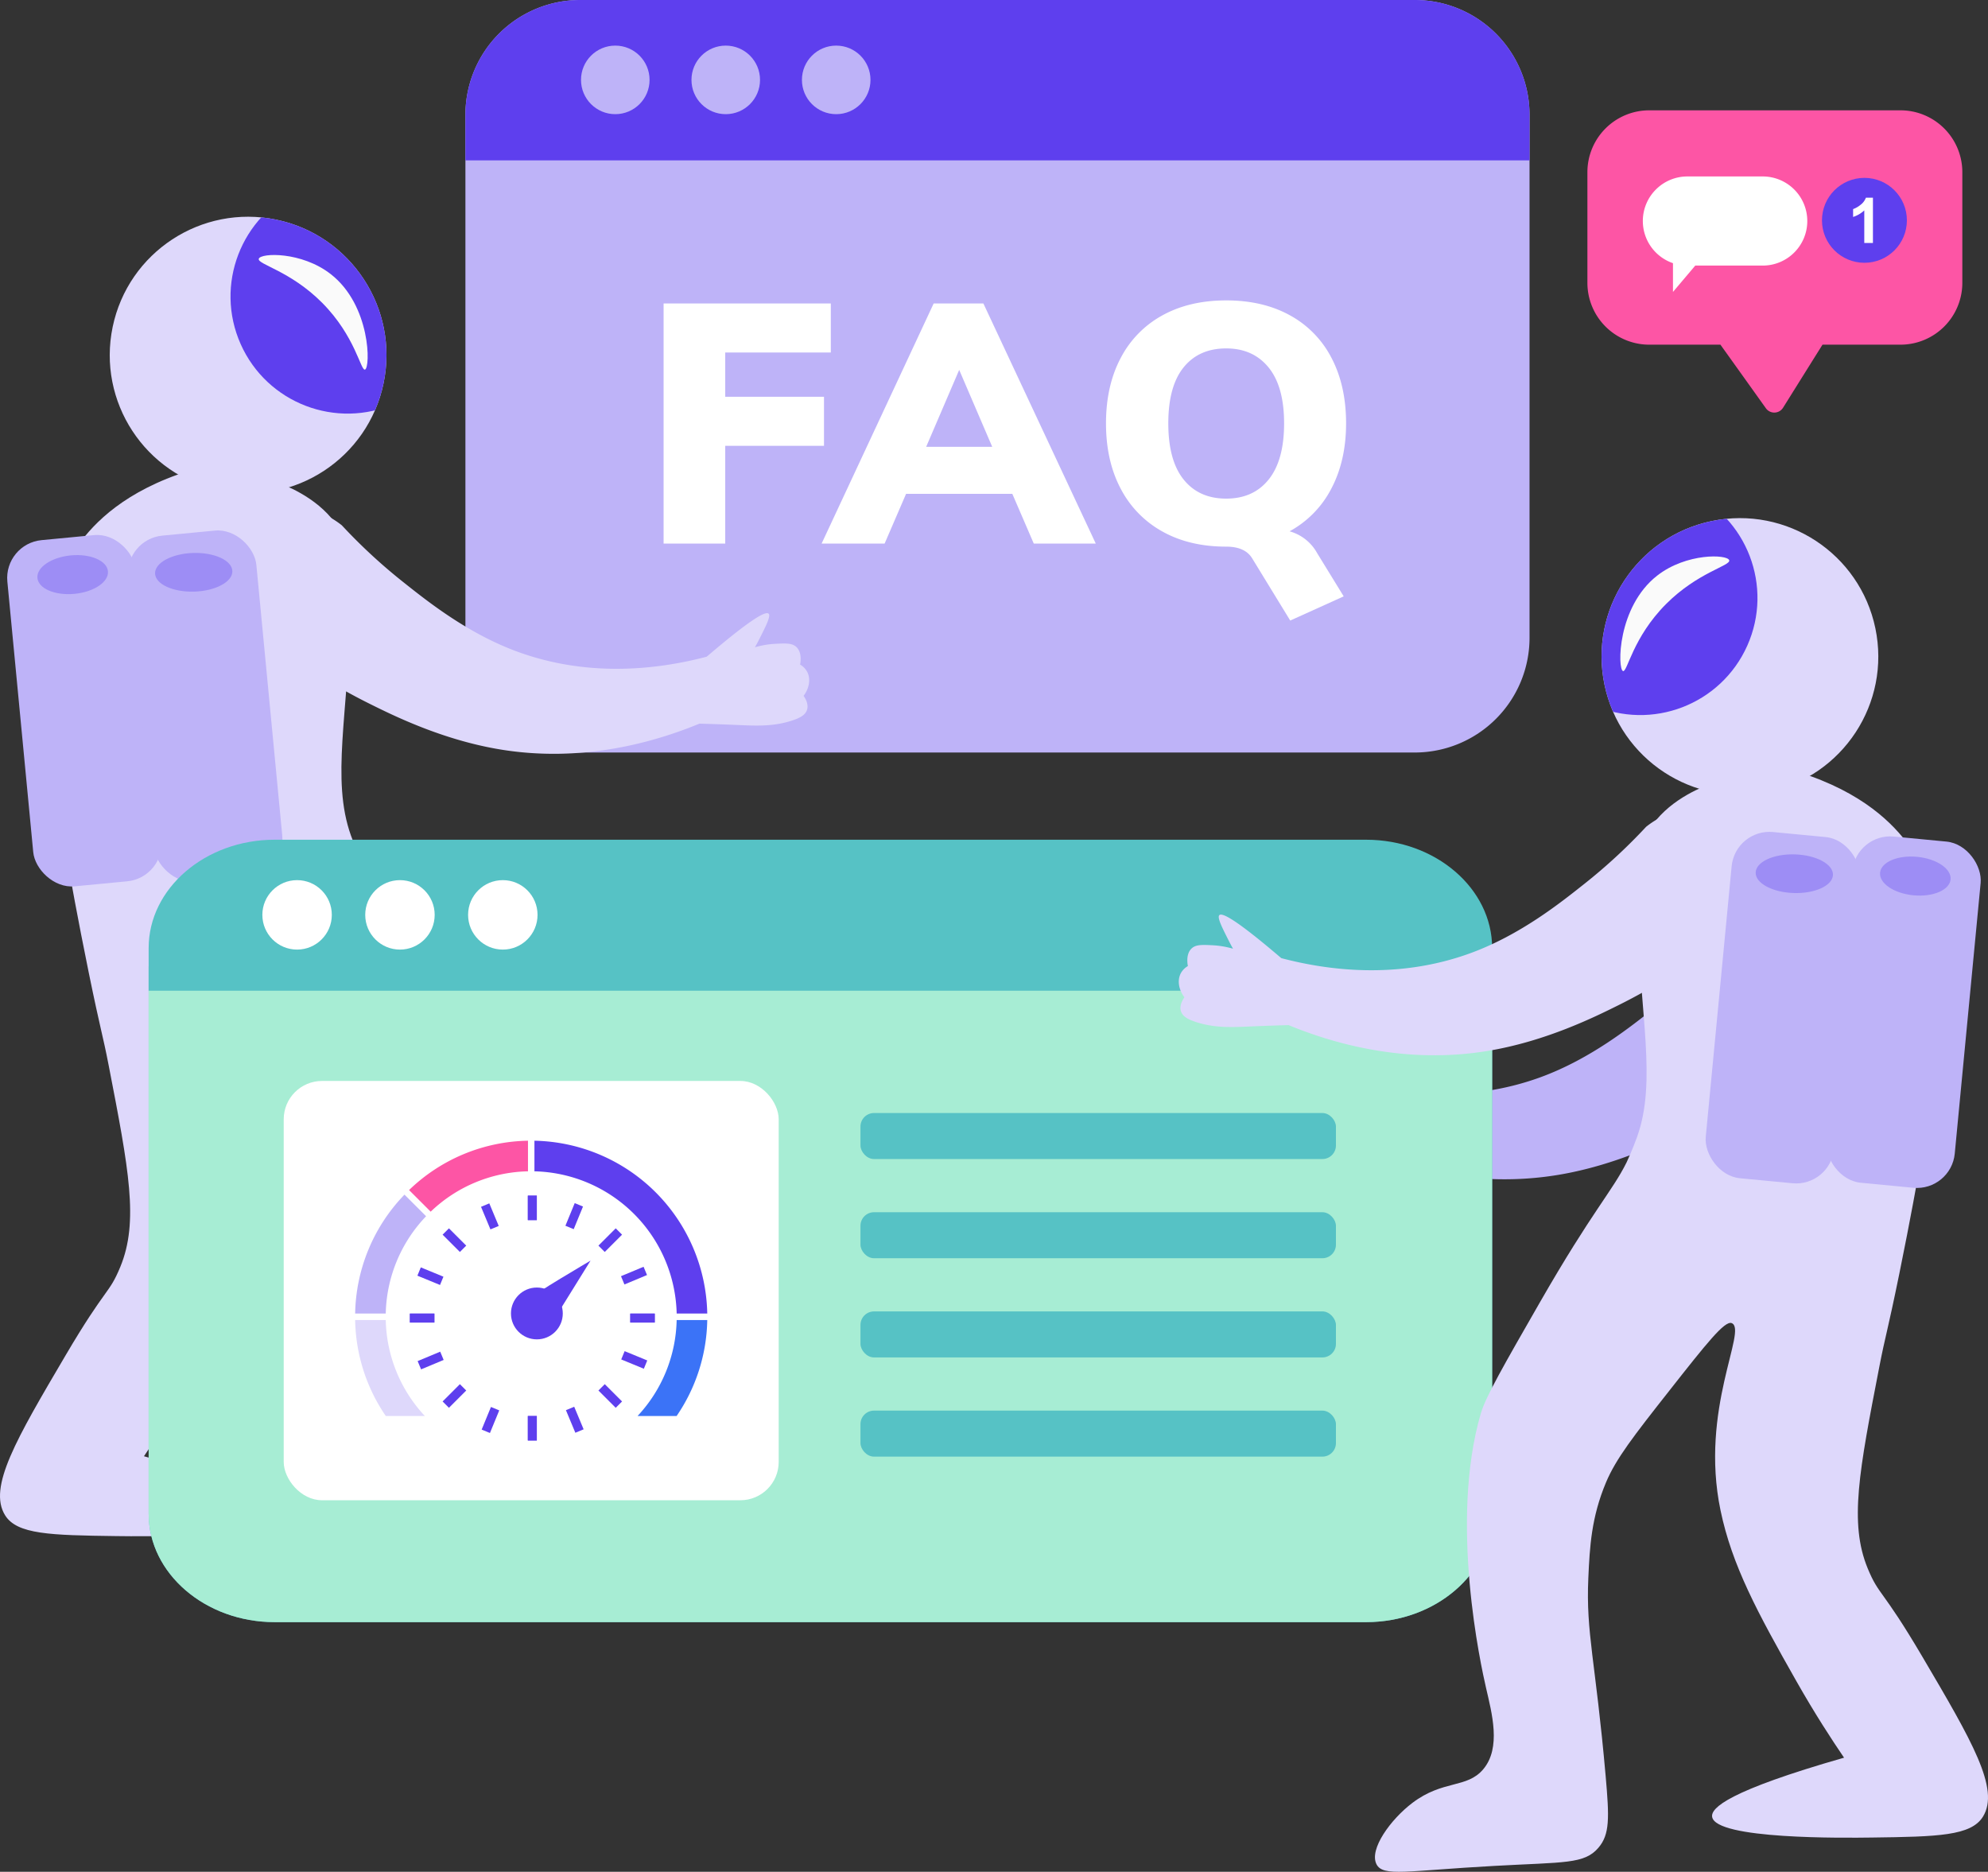 <svg xmlns="http://www.w3.org/2000/svg" xmlns:xlink="http://www.w3.org/1999/xlink" width="679.191" height="639.455" viewBox="0 0 679.191 639.455">
  <rect x="0" y="0" width="679.191" height="639.455" fill="#333333" stroke="none"/>
  <defs>
    <clipPath id="clip-path">
      <circle id="Ellipse_158" data-name="Ellipse 158" cx="47.265" cy="47.265" r="47.265" transform="translate(0 92.55) rotate(-78.251)" fill="none"/>
    </clipPath>
    <clipPath id="clip-path-2">
      <circle id="Ellipse_166" data-name="Ellipse 166" cx="47.265" cy="47.265" r="47.265" transform="matrix(0.979, -0.204, 0.204, 0.979, 0, 19.249)" fill="none"/>
    </clipPath>
  </defs>
  <g id="faq" transform="translate(-12266.108 1662.921)">
    <path id="Path_39485" data-name="Path 39485" d="M12723.438-1623.711v178.66a39.206,39.206,0,0,1-39.207,39.208H12399.1a39.213,39.213,0,0,1-39.215-39.208v-178.66a39.214,39.214,0,0,1,39.215-39.21h285.127A39.207,39.207,0,0,1,12723.438-1623.711Z" transform="translate(65.229 0)" fill="#beb3f8"/>
    <g id="Group_35718" data-name="Group 35718" transform="translate(12492.82 -1560.299)">
      <path id="Path_39486" data-name="Path 39486" d="M12399.818-1519.75v-82.029h57.129v16.756h-36.068v15.126h33.742v16.755h-33.742v33.392Z" transform="translate(-12399.818 1602.827)" fill="#fff"/>
      <path id="Path_39487" data-name="Path 39487" d="M12504.147-1519.75l-7.33-16.988h-36.3l-7.33,16.988h-21.525l38.283-82.029h16.984l38.4,82.029Zm-36.768-33.045h22.574l-11.287-26.294Z" transform="translate(-12377.673 1602.827)" fill="#fff"/>
      <path id="Path_39488" data-name="Path 39488" d="M12561.1-1516.061l9.076,14.777-18.268,8.26-13.029-21.293q-2.449-3.955-8.844-3.956-12.565,0-21.816-5.178a35.3,35.3,0,0,1-14.254-14.66q-5-9.481-5-22.283t5-22.281a34.968,34.968,0,0,1,14.254-14.6q9.249-5.117,21.816-5.119t21.816,5.119a34.634,34.634,0,0,1,14.193,14.6q4.945,9.484,4.945,22.281,0,12.684-5,22.224a34.788,34.788,0,0,1-14.309,14.661A15.487,15.487,0,0,1,12561.1-1516.061Zm-16.521-25.191q5.235-6.572,5.234-19.141t-5.293-19.082q-5.3-6.516-14.484-6.516-9.311,0-14.543,6.458t-5.24,19.139q0,12.684,5.24,19.2t14.543,6.516Q12539.339-1534.678,12544.577-1541.252Z" transform="translate(-12337.818 1602.397)" fill="#fff"/>
    </g>
    <path id="Path_39489" data-name="Path 39489" d="M12723.438-1623.711v15.578h-363.549v-15.578a39.214,39.214,0,0,1,39.215-39.21h285.127A39.207,39.207,0,0,1,12723.438-1623.711Z" transform="translate(65.229 0)" fill="#5e3fee"/>
    <g id="Group_35723" data-name="Group 35723" transform="translate(12266.108 -1597.503)">
      <path id="Path_39490" data-name="Path 39490" d="M12360.541-1564.168c2.014.712,13.529,4.78,20.2,14.105,4.207,5.875,5.516,12.479,5.139,30.23-.738,34.615-6.742,57.208.139,76.424,1.547,4.321,3.549,8.612,3.549,8.612,4.957,9.986,11.615,16.441,29.6,47.784,12.363,21.528,18.539,32.29,20.193,37.936,10.895,37.07-.064,86.455-1.738,93.744-2.01,8.756-5.271,20.552.951,27.909,5.6,6.615,13.713,3.527,24.225,11.5,7.365,5.592,14.846,15.823,12.219,20.95-2.236,4.349-10.281,2.191-40.25.549-24.049-1.326-30.766-.589-35.547-6.186-3.912-4.577-3.754-10.138-2.48-24.57,3.463-39.267,6.768-48.8,5.914-67.588-.479-10.716-1.033-20.74-6.041-32.667-3.42-8.134-9.527-15.972-21.613-31.313-12.625-16.038-18.953-24.067-21.332-23.105-5.525,2.241,11.027,29.374,3.822,63.969-3.92,18.826-12.6,34.876-25.951,58.408-6.277,11.065-12.066,19.947-16.248,26.081,39.748,11.375,45.459,17.184,45.07,20.165-1.018,7.808-45.316,7.235-54.562,7.116-22.535-.292-33.887-.57-37.955-7.116-5.9-9.5,3.814-26,20.678-54.642,13.922-23.648,14.783-20.732,18.693-30.222,6.369-15.461,2.916-33.273-3.99-68.894-2.074-10.7-2.705-11.586-6.836-31.817-3.768-18.466-6.35-32.948-7-36.743-8.379-48.467-14.564-84.128,3.67-109.424,5.213-7.23,15.725-18.222,37.77-25.118,2.635-.013,6.318.061,10.7.458C12347.018-1567.132,12353.922-1566.506,12360.541-1564.168Z" transform="translate(-12266.108 1663.465)" fill="#ded8fb"/>
      <path id="Path_39491" data-name="Path 39491" d="M12505.281-1487.925c-6.582,2.264-12.811,1.913-18.973,1.646-2.76-.119-7.289-.3-13.051-.459-15.391,6.34-39.982,13.451-68.064,8.814-19.8-3.271-36.543-11.59-44.746-15.671a195.4,195.4,0,0,1-32.7-20.528c-12.48-7.964-18.3-21.172-14.979-31.7,2.568-8.124,9.756-12.023,10.6-12.467,8.389-4.386,19.26-2.938,27.734,3.81a188.981,188.981,0,0,0,20.932,19.353c8.217,6.523,22.094,17.659,39.328,23.906,24.881,9.015,48.824,5.712,64.381,1.607,15.475-13.217,20.141-15.572,21.135-14.714.873.751-.9,4.224-3.105,8.593-.625,1.238-1.172,2.241-1.541,2.9a30.835,30.835,0,0,1,7.117-1.187c3.51-.168,5.664-.273,7.117,1.187,1.84,1.843,1.365,4.981,1.186,5.929a6.232,6.232,0,0,1,2.371,2.374c1.314,2.4.822,5.636-1.184,8.3.5.7,1.811,2.735,1.184,4.746C12509.453-1489.641,12507.525-1488.7,12505.281-1487.925Z" transform="translate(-12234.299 1668.54)" fill="#ded8fb"/>
      <g id="Group_35720" data-name="Group 35720" transform="translate(1.278 114.607)">
        <g id="Group_35719" data-name="Group 35719" transform="translate(0 1.543)">
          <rect id="Rectangle_200" data-name="Rectangle 200" width="44.004" height="118.81" rx="12.976" transform="translate(55.117 118.27) rotate(174.536)" fill="#beb3f8"/>
          <ellipse id="Ellipse_154" data-name="Ellipse 154" cx="12.101" cy="6.601" rx="12.101" ry="6.601" transform="translate(10.879 9.318) rotate(-5.464)" fill="#9d8df5"/>
        </g>
        <rect id="Rectangle_201" data-name="Rectangle 201" width="44.004" height="118.81" rx="12.976" transform="translate(96.381 118.27) rotate(174.536)" fill="#beb3f8"/>
        <ellipse id="Ellipse_155" data-name="Ellipse 155" cx="13.201" cy="6.601" rx="13.201" ry="6.601" transform="matrix(1, -0.031, 0.031, 1, 51.497, 9.293)" fill="#9d8df5"/>
      </g>
      <g id="Group_35722" data-name="Group 35722" transform="translate(28.866 0)">
        <g id="Group_35721" data-name="Group 35721" transform="translate(0)" clip-path="url(#clip-path)">
          <circle id="Ellipse_156" data-name="Ellipse 156" cx="47.265" cy="47.265" r="47.265" transform="translate(0 92.55) rotate(-78.251)" fill="#ded8fb"/>
          <circle id="Ellipse_157" data-name="Ellipse 157" cx="40.006" cy="40.006" r="40.006" transform="translate(37.074 15.623) rotate(-24.033)" fill="#5e3fee"/>
        </g>
      </g>
      <path id="Path_39492" data-name="Path 39492" d="M12354.542-1572.393c-1.469.477-3.268-11.415-14.68-22.873-10.893-10.934-22.2-13.1-21.6-14.989.641-2.03,14.592-2.553,24.6,5.256C12356.573-1594.306,12356.456-1573.015,12354.542-1572.393Z" transform="translate(-12229.848 1633.24)" fill="#fafafa"/>
    </g>
    <path id="Path_39493" data-name="Path 39493" d="M12523.244-1402.2c6.586,2.263,12.813,1.912,18.977,1.648,2.762-.12,7.291-.3,13.049-.461,15.389,6.34,39.98,13.453,68.066,8.814,19.8-3.271,36.543-11.589,44.744-15.671a195.328,195.328,0,0,0,32.7-20.528c12.48-7.964,18.3-21.172,14.977-31.7-2.566-8.125-9.754-12.023-10.6-12.469-8.389-4.386-19.258-2.938-27.734,3.81a189.111,189.111,0,0,1-20.93,19.353c-8.219,6.523-22.1,17.659-39.33,23.906-24.879,9.015-48.824,5.712-64.381,1.607-15.473-13.217-20.139-15.572-21.135-14.712-.871.75.9,4.222,3.107,8.592.625,1.239,1.172,2.241,1.539,2.9a30.916,30.916,0,0,0-7.117-1.187c-3.508-.168-5.662-.271-7.117,1.187-1.84,1.843-1.363,4.983-1.187,5.931a6.249,6.249,0,0,0-2.369,2.372c-1.312,2.4-.822,5.636,1.188,8.3-.5.7-1.814,2.735-1.187,4.746C12519.074-1403.916,12521-1402.971,12523.244-1402.2Z" transform="translate(175.044 130.663)" fill="#beb3f8"/>
    <g id="Group_35726" data-name="Group 35726" transform="translate(12316.894 -1376.047)">
      <g id="Group_35725" data-name="Group 35725">
        <g id="Group_35724" data-name="Group 35724">
          <path id="Path_39494" data-name="Path 39494" d="M12755.061-1456.739v193.308c0,20.34-19.365,36.989-43.033,36.989h-372.943c-23.668,0-43.021-16.648-43.021-36.989v-193.308c0-20.349,19.354-36.99,43.021-36.99h372.943C12735.7-1493.729,12755.061-1477.087,12755.061-1456.739Z" transform="translate(-12296.063 1493.729)" fill="#56c2c5"/>
          <path id="Path_39495" data-name="Path 39495" d="M12755.061-1468.075v186.8c0,20.34-19.365,36.989-43.033,36.989h-372.943c-23.668,0-43.021-16.649-43.021-36.989v-186.8Z" transform="translate(-12296.063 1511.573)" fill="#a7edd4"/>
          <rect id="Rectangle_202" data-name="Rectangle 202" width="458.998" height="8.409" transform="translate(0 43.169)" fill="#56c2c5"/>
        </g>
        <circle id="Ellipse_159" data-name="Ellipse 159" cx="11.864" cy="11.864" r="11.864" transform="translate(38.847 13.805)" fill="#fff"/>
        <circle id="Ellipse_160" data-name="Ellipse 160" cx="11.864" cy="11.864" r="11.864" transform="translate(73.992 13.805)" fill="#fff"/>
        <circle id="Ellipse_161" data-name="Ellipse 161" cx="11.864" cy="11.864" r="11.864" transform="translate(109.135 13.805)" fill="#fff"/>
      </g>
    </g>
    <g id="Group_35731" data-name="Group 35731" transform="translate(12668.839 -1494.519)">
      <path id="Path_39496" data-name="Path 39496" d="M12658.168-1503.43c-2.016.712-13.529,4.78-20.2,14.105-4.209,5.875-5.518,12.479-5.141,30.232.74,34.613,6.744,57.206-.137,76.422-1.547,4.32-3.551,8.612-3.551,8.612-4.957,9.987-11.611,16.444-29.6,47.784-12.363,21.53-18.537,32.29-20.193,37.936-10.895,37.07.064,86.456,1.738,93.744,2.012,8.756,5.273,20.553-.951,27.909-5.6,6.615-13.713,3.527-24.225,11.5-7.361,5.592-14.846,15.823-12.219,20.95,2.236,4.349,10.281,2.191,40.25.549,24.051-1.326,30.764-.588,35.547-6.186,3.914-4.576,3.756-10.136,2.48-24.57-3.461-39.267-6.77-48.8-5.914-67.588.479-10.716,1.033-20.74,6.041-32.667,3.418-8.134,9.529-15.97,21.613-31.313,12.627-16.038,18.955-24.065,21.332-23.105,5.529,2.243-11.027,29.374-3.822,63.97,3.92,18.826,12.6,34.876,25.951,58.41,6.277,11.064,12.066,19.945,16.252,26.081-39.752,11.375-45.459,17.182-45.074,20.163,1.02,7.808,45.316,7.237,54.564,7.116,22.533-.292,33.885-.57,37.955-7.116,5.9-9.495-3.816-26-20.678-54.641-13.924-23.649-14.783-20.731-18.7-30.221-6.367-15.463-2.912-33.273,3.992-68.9,2.074-10.7,2.705-11.584,6.836-31.817,3.768-18.466,6.348-32.947,7-36.743,8.381-48.467,14.564-84.128-3.668-109.424-5.211-7.23-15.727-18.222-37.77-25.118-2.635-.013-6.318.061-10.7.458C12671.691-1506.392,12664.785-1505.768,12658.168-1503.43Z" transform="translate(-12476.139 1602.727)" fill="#ded8fb"/>
      <path id="Path_39497" data-name="Path 39497" d="M12509.106-1427.187c6.586,2.266,12.811,1.913,18.975,1.648,2.76-.12,7.291-.3,13.051-.461,15.389,6.34,39.98,13.453,68.064,8.814,19.8-3.271,36.541-11.589,44.746-15.67a195.561,195.561,0,0,0,32.7-20.528c12.48-7.964,18.3-21.172,14.98-31.7-2.568-8.125-9.754-12.023-10.607-12.469-8.385-4.386-19.258-2.938-27.732,3.81a189.1,189.1,0,0,1-20.93,19.355c-8.219,6.521-22.1,17.659-39.328,23.9-24.881,9.015-48.826,5.713-64.381,1.608-15.475-13.217-20.141-15.572-21.137-14.712-.871.75.9,4.222,3.105,8.592.625,1.239,1.172,2.241,1.541,2.9a30.994,30.994,0,0,0-7.115-1.187c-3.51-.168-5.664-.271-7.119,1.187-1.84,1.844-1.365,4.983-1.186,5.931a6.28,6.28,0,0,0-2.373,2.372c-1.312,2.4-.82,5.636,1.186,8.3-.5.7-1.811,2.735-1.186,4.744C12504.935-1428.9,12506.862-1427.957,12509.106-1427.187Z" transform="translate(-12503.63 1607.803)" fill="#ded8fb"/>
      <g id="Group_35728" data-name="Group 35728" transform="translate(178.801 114.608)">
        <g id="Group_35727" data-name="Group 35727" transform="translate(41.263 1.543)">
          <rect id="Rectangle_203" data-name="Rectangle 203" width="44.004" height="118.81" rx="12.976" transform="translate(11.313 0) rotate(5.464)" fill="#beb3f8"/>
          <ellipse id="Ellipse_162" data-name="Ellipse 162" cx="6.601" cy="12.101" rx="6.601" ry="12.101" transform="translate(18.89 20.155) rotate(-84.536)" fill="#9d8df5"/>
        </g>
        <rect id="Rectangle_204" data-name="Rectangle 204" width="44.004" height="118.81" rx="12.976" transform="translate(11.313 0) rotate(5.464)" fill="#beb3f8"/>
        <ellipse id="Ellipse_163" data-name="Ellipse 163" cx="6.601" cy="13.201" rx="6.601" ry="13.201" transform="matrix(0.031, -1, 1, 0.031, 18.084, 21.664)" fill="#9d8df5"/>
      </g>
      <g id="Group_35730" data-name="Group 35730" transform="translate(135.795 0)">
        <g id="Group_35729" data-name="Group 35729" transform="translate(0)" clip-path="url(#clip-path-2)">
          <circle id="Ellipse_164" data-name="Ellipse 164" cx="47.265" cy="47.265" r="47.265" transform="matrix(0.979, -0.204, 0.204, 0.979, 0, 19.249)" fill="#ded8fb"/>
          <circle id="Ellipse_165" data-name="Ellipse 165" cx="40.006" cy="40.006" r="40.006" transform="translate(-30.939 56.114) rotate(-65.967)" fill="#5e3fee"/>
        </g>
      </g>
      <path id="Path_39498" data-name="Path 39498" d="M12593.518-1511.655c1.467.476,3.268-11.415,14.682-22.873,10.891-10.935,22.191-13.1,21.594-14.989-.645-2.03-14.592-2.553-24.6,5.256C12591.486-1533.566,12591.6-1512.277,12593.518-1511.655Z" transform="translate(-12441.751 1572.502)" fill="#fafafa"/>
    </g>
    <circle id="Ellipse_167" data-name="Ellipse 167" cx="11.712" cy="11.712" r="11.712" transform="translate(12464.607 -1647.341)" fill="#beb3f8"/>
    <circle id="Ellipse_168" data-name="Ellipse 168" cx="11.712" cy="11.712" r="11.712" transform="translate(12502.345 -1647.341)" fill="#beb3f8"/>
    <circle id="Ellipse_169" data-name="Ellipse 169" cx="11.712" cy="11.712" r="11.712" transform="translate(12540.083 -1647.341)" fill="#beb3f8"/>
    <g id="Group_35735" data-name="Group 35735" transform="translate(12808.433 -1625.232)">
      <path id="Path_39499" data-name="Path 39499" d="M12714.057-1619.556v37.789a21.136,21.136,0,0,1-21.135,21.135h-26.639q-6.741,10.763-13.475,21.544a3.53,3.53,0,0,1-5.867.175q-7.752-10.865-15.527-21.718H12607.1a21.136,21.136,0,0,1-21.135-21.137v-37.787a21.136,21.136,0,0,1,21.135-21.137h85.826A21.136,21.136,0,0,1,12714.057-1619.556Z" transform="translate(-12585.961 1640.693)" fill="#fd55a5"/>
      <g id="Group_35734" data-name="Group 35734" transform="translate(18.943 22.59)">
        <g id="Group_35733" data-name="Group 35733" transform="translate(61.202 0.486)">
          <g id="Group_35732" data-name="Group 35732">
            <circle id="Ellipse_170" data-name="Ellipse 170" cx="14.505" cy="14.505" r="14.505" fill="#5e3fee"/>
            <path id="Path_39500" data-name="Path 39500" d="M12646.273-1607.619h-2.955v-11.13a10.23,10.23,0,0,1-3.818,2.238v-2.681a8.542,8.542,0,0,0,2.514-1.435,5.459,5.459,0,0,0,1.861-2.465h2.4Z" transform="translate(-12628.864 1629.86)" fill="#fff"/>
          </g>
        </g>
        <path id="Path_39501" data-name="Path 39501" d="M12653.318-1612.146a15.182,15.182,0,0,1-4.461,10.765,15.188,15.188,0,0,1-10.766,4.461h-23.047l-7.617,9.007v-9.831a15.218,15.218,0,0,1-10.295-14.4,15.176,15.176,0,0,1,4.463-10.765,15.173,15.173,0,0,1,10.764-4.459h25.732A15.227,15.227,0,0,1,12653.318-1612.146Z" transform="translate(-12597.133 1627.37)" fill="#fff"/>
      </g>
    </g>
    <rect id="Rectangle_205" data-name="Rectangle 205" width="162.446" height="15.724" rx="4.637" transform="translate(12560.08 -1282.684)" fill="#56c2c5"/>
    <rect id="Rectangle_206" data-name="Rectangle 206" width="162.446" height="15.724" rx="4.637" transform="translate(12560.08 -1248.796)" fill="#56c2c5"/>
    <rect id="Rectangle_207" data-name="Rectangle 207" width="162.446" height="15.724" rx="4.637" transform="translate(12560.08 -1214.907)" fill="#56c2c5"/>
    <rect id="Rectangle_208" data-name="Rectangle 208" width="162.446" height="15.724" rx="4.637" transform="translate(12560.08 -1181.018)" fill="#56c2c5"/>
    <rect id="Rectangle_209" data-name="Rectangle 209" width="169.108" height="143.245" rx="13.097" transform="translate(12363.037 -1293.639)" fill="#fff"/>
    <g id="Group_35739" data-name="Group 35739" transform="translate(12387.443 -1273.222)">
      <g id="Group_35738" data-name="Group 35738">
        <path id="Path_39502" data-name="Path 39502" d="M12373.793-1433.085v10.455a49.764,49.764,0,0,1,48.594,48.591h10.451A60.229,60.229,0,0,0,12373.793-1433.085Z" transform="translate(-12312.54 1433.085)" fill="#5e3fee"/>
        <path id="Path_39503" data-name="Path 39503" d="M12361.911-1414.84l-7.383-7.382a59.92,59.92,0,0,0-16.859,40.627h10.455A49.521,49.521,0,0,1,12361.911-1414.84Z" transform="translate(-12337.669 1440.641)" fill="#beb3f8"/>
        <path id="Path_39504" data-name="Path 39504" d="M12337.669-1396.957a59.762,59.762,0,0,0,10.479,32.8h13.344a49.493,49.493,0,0,1-13.367-32.8Z" transform="translate(-12337.669 1458.214)" fill="#ded8fb"/>
        <path id="Path_39505" data-name="Path 39505" d="M12348.533-1416.228l7.385,7.383a49.5,49.5,0,0,1,33.242-13.785v-10.455A59.913,59.913,0,0,0,12348.533-1416.228Z" transform="translate(-12330.113 1433.085)" fill="#fd55a5"/>
        <path id="Path_39506" data-name="Path 39506" d="M12407.938-1396.957a49.485,49.485,0,0,1-13.369,32.8h13.346a59.76,59.76,0,0,0,10.477-32.8Z" transform="translate(-12298.095 1458.214)" fill="#3b73f7"/>
        <rect id="Rectangle_210" data-name="Rectangle 210" width="3.064" height="8.357" transform="translate(59 18.765)" fill="#5e3fee"/>
        <rect id="Rectangle_211" data-name="Rectangle 211" width="3.064" height="8.357" transform="translate(59 94.053)" fill="#5e3fee"/>
        <rect id="Rectangle_212" data-name="Rectangle 212" width="3.064" height="8.357" transform="translate(102.354 59.056) rotate(90)" fill="#5e3fee"/>
        <rect id="Rectangle_213" data-name="Rectangle 213" width="3.064" height="8.357" transform="translate(27.068 59.056) rotate(90)" fill="#5e3fee"/>
        <g id="Group_35736" data-name="Group 35736" transform="translate(29.876 29.932)">
          <rect id="Rectangle_214" data-name="Rectangle 214" width="3.064" height="8.357" transform="translate(59.146) rotate(45)" fill="#5e3fee"/>
          <rect id="Rectangle_215" data-name="Rectangle 215" width="3.064" height="8.357" transform="translate(5.91 53.237) rotate(45)" fill="#5e3fee"/>
          <rect id="Rectangle_216" data-name="Rectangle 216" width="3.064" height="8.357" transform="translate(61.313 59.146) rotate(135)" fill="#5e3fee"/>
          <rect id="Rectangle_217" data-name="Rectangle 217" width="3.064" height="8.357" transform="translate(8.076 5.91) rotate(135)" fill="#5e3fee"/>
        </g>
        <rect id="Rectangle_218" data-name="Rectangle 218" width="3.064" height="8.357" transform="translate(59 18.765)" fill="#5e3fee"/>
        <rect id="Rectangle_219" data-name="Rectangle 219" width="3.064" height="8.357" transform="translate(59 94.053)" fill="#5e3fee"/>
        <rect id="Rectangle_220" data-name="Rectangle 220" width="3.064" height="8.357" transform="translate(102.354 59.056) rotate(90)" fill="#5e3fee"/>
        <rect id="Rectangle_221" data-name="Rectangle 221" width="3.064" height="8.357" transform="translate(27.068 59.056) rotate(90)" fill="#5e3fee"/>
        <g id="Group_35737" data-name="Group 35737" transform="translate(21.348 21.404)">
          <rect id="Rectangle_222" data-name="Rectangle 222" width="3.064" height="8.357" transform="translate(77.188 21.658) rotate(67.34)" fill="#5e3fee"/>
          <rect id="Rectangle_223" data-name="Rectangle 223" width="3.064" height="8.357" transform="translate(7.712 50.664) rotate(67.34)" fill="#5e3fee"/>
          <rect id="Rectangle_224" data-name="Rectangle 224" width="3.064" height="8.357" transform="translate(56.711 77.188) rotate(157.34)" fill="#5e3fee"/>
          <rect id="Rectangle_225" data-name="Rectangle 225" width="3.064" height="8.357" transform="translate(27.704 7.712) rotate(157.34)" fill="#5e3fee"/>
        </g>
        <rect id="Rectangle_226" data-name="Rectangle 226" width="3.064" height="8.357" transform="translate(75.013 21.322) rotate(22.34)" fill="#5e3fee"/>
        <rect id="Rectangle_227" data-name="Rectangle 227" width="3.064" height="8.357" transform="translate(46.396 90.959) rotate(22.34)" fill="#5e3fee"/>
        <rect id="Rectangle_228" data-name="Rectangle 228" width="3.064" height="8.357" transform="translate(99.798 75.067) rotate(112.34)" fill="#5e3fee"/>
        <rect id="Rectangle_229" data-name="Rectangle 229" width="3.064" height="8.357" transform="translate(30.161 46.45) rotate(112.34)" fill="#5e3fee"/>
        <circle id="Ellipse_171" data-name="Ellipse 171" cx="8.854" cy="8.854" r="8.854" transform="translate(53.231 50.157)" fill="#5e3fee"/>
        <path id="Path_39507" data-name="Path 39507" d="M12372.9-1395.891c.205-1.034,20.688-13.034,20.688-13.034l-13.863,22.344Z" transform="translate(-12313.165 1449.89)" fill="#5e3fee"/>
      </g>
    </g>
  </g>
</svg>
